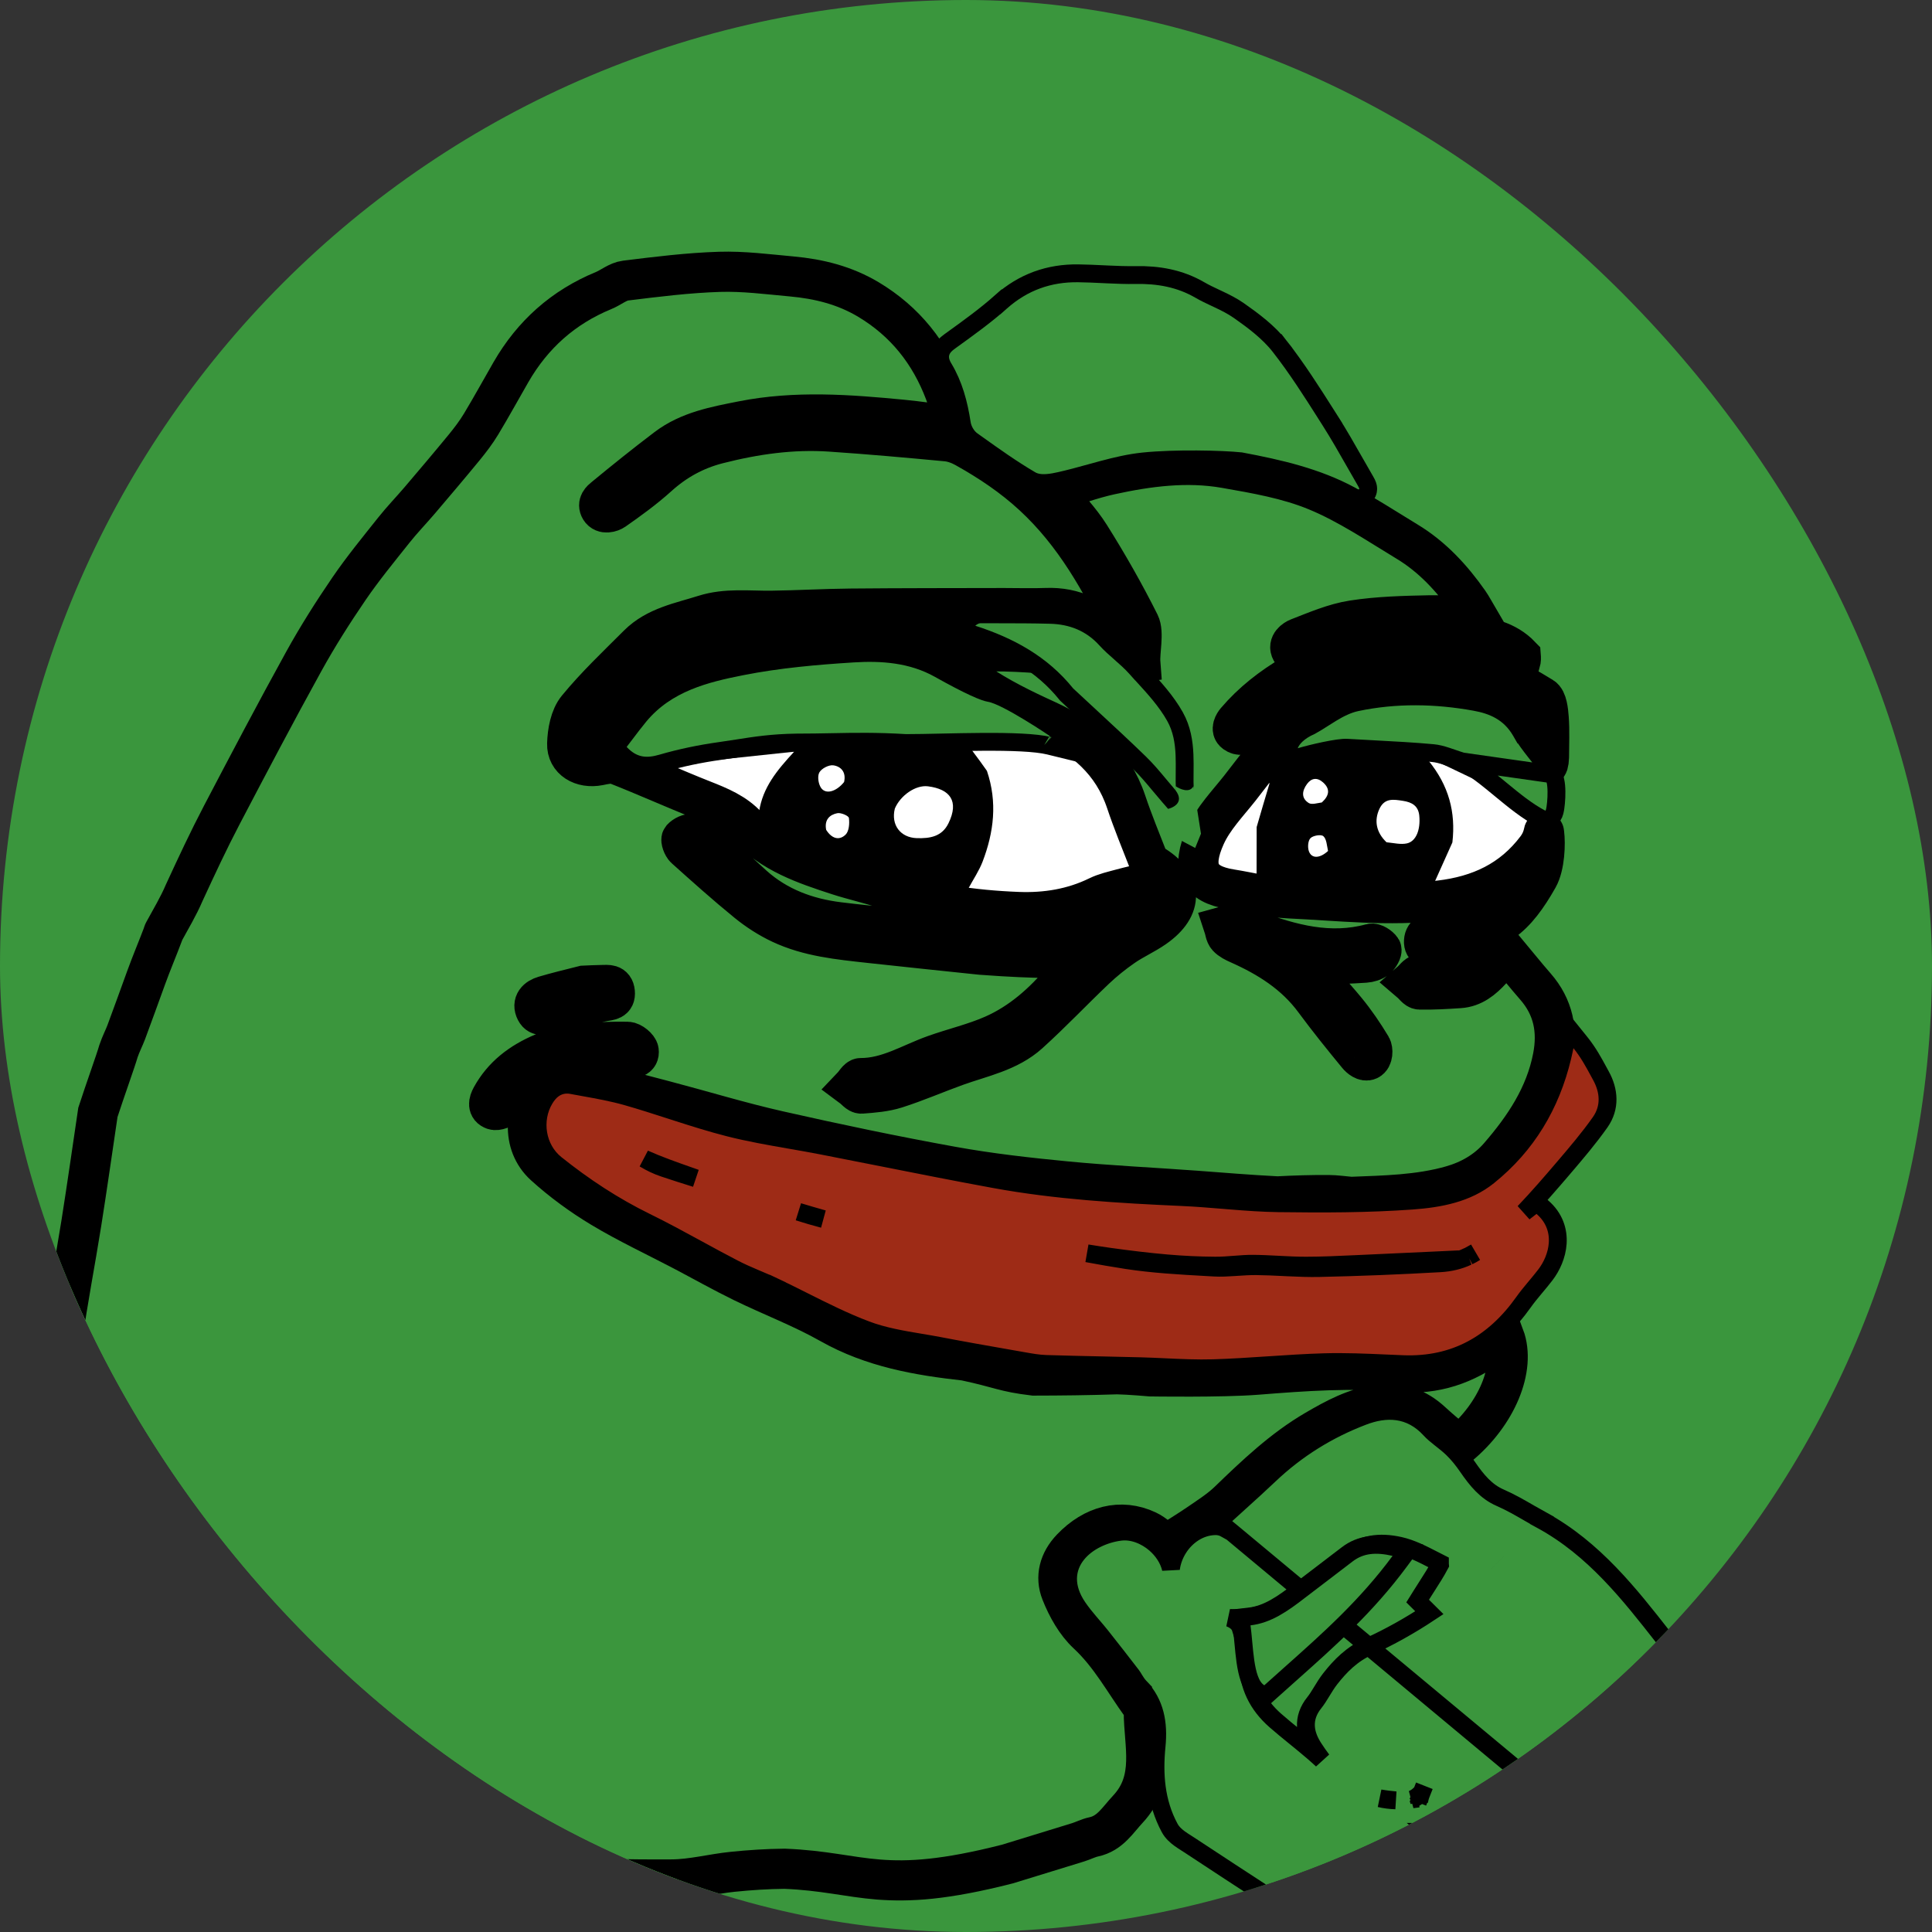 <svg width="200" height="200" viewBox="0 0 200 200" fill="none" xmlns="http://www.w3.org/2000/svg">
<rect x="0" y="0" width="200" height="200" fill="#333333" stroke="none"/>
<g clip-path="url(#clip0_7926_827)">
<rect width="200" height="200" rx="100" fill="#3A963D"/>
<path d="M150.512 78.843L153.976 81.153L150.858 90.507L149.01 92.123L129.148 91.199L128.917 87.158L131.227 80.113L132.15 79.42L136.77 77.804L140.58 77.226L150.512 78.843Z" fill="black"/>
<path d="M82.033 77.111L101.433 77.573L104.551 82.307L103.627 88.774L100.163 92.931L82.957 88.197L77.876 84.27L71.178 81.037L69.33 79.189L82.033 77.111Z" fill="black"/>
<path d="M102.166 79.799C103.27 83.052 102.88 86.159 101.717 89.199C101.354 90.149 100.763 91.012 100.212 92.035C103.024 92.612 105.914 92.881 108.74 92.307C111.509 91.744 114.19 90.749 117.151 89.872C117.1 89.503 117.12 88.899 116.923 88.376C116.104 86.197 115.252 84.029 114.349 81.884C113.597 80.094 112.174 78.852 110.658 77.726C110.413 77.544 110.019 77.501 109.694 77.499C106.722 77.482 103.75 77.489 100.479 77.489C101.21 78.467 101.675 79.09 102.166 79.799Z" fill="white"/>
<path d="M150.35 87.21C149.714 88.647 149.108 89.988 148.533 91.26C152.247 91.27 154.863 90.03 157.452 87.141C158.015 86.513 158.573 85.88 159.144 85.26C159.894 84.447 159.823 83.949 158.745 83.44C156.848 82.545 154.915 81.724 153.007 80.85C151.63 80.218 150.273 79.54 148.897 78.907C148.67 78.802 148.386 78.823 147.884 78.751C149.968 81.31 150.713 84.064 150.35 87.21Z" fill="white"/>
<path d="M72.167 78.881C71.218 79.071 70.369 79.24 69.295 79.454C72.339 81.254 75.992 81.367 78.582 84.021C78.954 81.527 80.42 79.752 82.211 77.815C78.743 78.18 75.504 78.52 72.167 78.881Z" fill="white"/>
<path d="M92.633 83.703C92.21 85.424 93.237 86.705 94.892 86.763C96.285 86.811 97.515 86.599 98.187 85.224C99.316 82.916 98.328 81.689 96.071 81.4C94.782 81.234 93.203 82.351 92.633 83.703Z" fill="white"/>
<path d="M130.089 85.616C130.54 84.042 130.982 82.567 131.424 81.091C131.362 81.04 131.3 80.989 131.238 80.938C129.782 82.781 128.285 84.595 126.897 86.488C126.493 87.039 126.407 87.819 126.161 88.489C125.77 89.551 126.359 89.94 127.262 90.148C128.218 90.368 129.169 90.611 130.08 90.834C130.08 89.132 130.08 87.423 130.089 85.616Z" fill="white"/>
<path d="M143.532 87.191C144.293 87.268 145.002 87.446 145.641 87.308C146.593 87.101 147.064 85.893 146.924 84.438C146.826 83.418 146.155 83.042 145.234 82.903C144.27 82.757 143.343 82.579 142.801 83.727C142.238 84.92 142.444 86.154 143.532 87.191Z" fill="white"/>
<path d="M87.379 80.956C87.617 79.914 87.044 79.337 86.263 79.226C85.803 79.161 85.049 79.553 84.819 79.96C84.599 80.35 84.713 81.143 84.988 81.551C85.469 82.264 86.553 81.977 87.379 80.956Z" fill="white"/>
<path d="M85.524 85.904C86.081 86.792 86.857 87.062 87.535 86.401C87.894 86.052 87.955 85.242 87.879 84.677C87.847 84.447 87.053 84.106 86.678 84.181C85.887 84.337 85.321 84.859 85.524 85.904Z" fill="white"/>
<path d="M136.837 83.069C137.617 82.351 137.728 81.67 136.953 80.986C136.354 80.457 135.764 80.531 135.302 81.159C134.797 81.846 134.665 82.613 135.478 83.127C135.787 83.323 136.336 83.141 136.837 83.069Z" fill="white"/>
<path d="M137.479 88.091C137.351 87.508 137.328 86.854 136.991 86.56C136.758 86.356 135.937 86.491 135.663 86.762C135.402 87.021 135.351 87.708 135.491 88.107C135.768 88.897 136.608 88.889 137.479 88.091Z" fill="white"/>
<mask id="path-14-outside-1_7926_827" maskUnits="userSpaceOnUse" x="1.958" y="25.129" width="162" height="172" fill="black">
<rect fill="white" x="1.958" y="25.129" width="162" height="172"/>
<path d="M16.973 96.437C16.973 96.437 16.883 96.601 16.886 96.681C16.31 98.207 15.661 99.736 15.124 101.222C14.444 103.11 13.755 104.995 13.06 106.877C12.877 107.371 12.498 108.113 12.267 108.806C11.993 109.773 10.881 112.848 10.135 115.147C9.567 118.966 9.028 122.79 8.423 126.603C7.789 130.598 7.01 134.572 6.451 138.577C6.112 140.998 6.088 143.462 5.889 145.904C5.766 147.424 5.596 148.942 5.419 150.457C5.113 153.073 4.469 155.697 4.551 158.299C4.642 161.21 5.202 164.145 5.894 166.988C6.486 169.422 7.386 171.818 8.443 174.095C10.451 178.423 13.646 181.756 17.834 184.043C22.204 186.429 26.66 188.656 31.433 190.151C33.587 190.826 35.732 191.578 37.935 192.043C40.768 192.641 43.647 193.059 46.523 193.419C49.481 193.789 52.454 194.114 55.431 194.248C60.139 194.46 64.855 194.595 69.567 194.561C71.654 194.546 73.731 193.986 75.823 193.771C77.611 193.587 79.412 193.47 81.209 193.452C89.342 193.771 91.329 196.276 104.29 192.964C106.728 192.216 109.168 191.472 111.604 190.716C112.148 190.547 112.666 190.27 113.22 190.153C114.912 189.796 115.693 188.425 116.765 187.278C119.611 184.233 118.412 180.642 118.405 177.201C118.405 176.986 118.312 176.737 118.185 176.56C116.374 174.05 114.914 171.309 112.584 169.143C111.371 168.016 110.468 166.397 109.851 164.832C109.227 163.247 109.637 161.629 110.926 160.282C113.181 157.927 116.026 157.168 118.759 158.447C119.529 158.807 120.156 159.469 120.717 159.893C121.872 159.156 123.04 158.453 124.161 157.682C125.202 156.966 126.288 156.275 127.19 155.403C129.984 152.702 132.811 150.015 136.169 148.055C138.191 146.875 140.297 145.722 142.74 145.412C144.902 145.138 146.656 145.764 148.215 147.209C149.135 148.062 150.116 148.849 151.047 149.646C154.947 146.404 156.941 141.634 155.721 138.352C155.333 138.606 154.962 138.823 154.619 139.077C151.713 141.228 148.564 142.361 144.848 142.017C139.943 141.562 135.026 141.917 130.123 142.308C126.488 142.597 119.098 142.48 119.098 142.48C119.098 142.48 116.91 142.285 115.638 142.262C112.644 142.36 109.826 142.391 107.009 142.395C103.855 142.017 103.602 141.637 99.914 140.849C95.076 140.313 90.326 139.497 85.929 137.009C83.033 135.371 79.885 134.184 76.886 132.721C74.787 131.698 72.751 130.545 70.682 129.459C67.872 127.984 64.984 126.639 62.27 125.007C60.178 123.749 58.169 122.279 56.361 120.64C53.891 118.401 54.302 114.625 56.27 112.421C57.113 111.476 58.342 111.345 59.483 111.607C62.58 112.317 65.654 113.123 68.728 113.93C72.689 114.969 76.611 116.172 80.602 117.075C86.549 118.421 92.522 119.672 98.52 120.759C102.437 121.469 106.41 121.917 110.375 122.299C114.805 122.725 119.256 122.934 123.696 123.257C126.49 123.461 129.28 123.702 132.242 123.851C134.115 123.752 135.819 123.704 137.522 123.713C138.3 123.718 139.078 123.835 139.855 123.901C143.342 123.761 146.84 123.712 150.233 122.751C152.165 122.204 153.893 121.209 155.188 119.714C157.791 116.709 159.983 113.445 160.757 109.421C161.282 106.692 160.807 104.253 158.946 102.124C157.943 100.976 156.992 99.784 155.937 98.516C155.35 99.231 154.9 99.833 154.395 100.384C153.499 101.363 152.492 102.198 151.09 102.289C149.711 102.378 148.328 102.464 146.95 102.434C146.632 102.427 146.324 101.943 146.012 101.678C146.346 101.39 146.653 100.901 147.021 100.849C148.194 100.686 149.391 100.707 150.576 100.614C152.044 100.499 152.974 99.606 153.785 98.276C151.983 98.276 150.311 98.273 148.639 98.277C148.017 98.278 147.371 98.17 147.416 97.415C147.461 96.648 148.126 96.495 148.796 96.534C149.179 96.556 149.56 96.614 149.942 96.654C154.68 97.153 156.979 94.823 159.214 90.87C159.92 89.622 159.981 87.309 159.85 86.288C159.775 85.711 159.932 86.672 159.062 87.826C156.546 91.165 153.161 92.735 149.041 93.223C143.802 93.844 138.61 93.235 133.405 92.995C131.397 92.902 129.409 92.375 127.411 92.057C124.062 91.523 123.309 89.81 124.778 86.539C125.59 84.732 127.067 83.209 128.324 81.621C129.632 79.97 130.857 78.184 132.443 76.839C134.506 75.09 136.814 73.586 139.168 72.244C140.165 71.675 141.544 71.745 142.758 71.597C146.567 71.134 150.337 71.389 154.078 72.242C156.336 72.757 157.422 74.539 158.59 76.255C159.094 76.997 160.238 80.975 160.349 78.388C160.349 77.034 160.421 75.673 160.32 74.326C160.264 73.57 160.152 72.457 159.666 72.161C158.152 71.238 156.504 70.212 154.806 69.981C151.085 69.475 147.305 69.32 143.544 69.229C138.001 69.094 133.398 71.28 129.655 75.332C129.499 75.502 129.36 75.782 129.178 75.815C128.684 76.051 128.331 76.204 127.849 75.86C127.367 75.517 127.75 74.901 127.966 74.647C129.621 72.701 131.607 71.159 133.813 69.852C137.605 67.606 141.757 67.358 145.971 67.546C149.226 67.691 152.473 68.031 155.72 68.317C156.247 68.363 156.76 68.575 157.376 68.6C157.458 68.296 157.444 68.101 157.429 67.907C155.924 66.335 153.955 65.942 151.911 65.72C147.526 65.245 143.157 65.365 138.833 66.215C137.579 66.461 136.412 67.125 135.173 67.487C134.722 67.619 133.917 67.818 133.675 67.385C133.287 66.689 134.038 66.193 134.397 66.054C136.243 65.34 138.109 64.526 140.043 64.225C142.687 63.814 145.396 63.753 148.08 63.697C149.634 63.665 151.194 63.94 153.095 64.106C152.66 63.365 152.385 62.814 152.035 62.316C150.297 59.844 148.263 57.641 145.667 56.072C142.59 54.212 139.566 52.162 136.268 50.801C133.3 49.577 130.023 49.009 126.83 48.452C122.85 47.757 118.86 48.278 114.945 49.134C112.979 49.564 111.076 50.278 109.152 50.862C110.371 52.361 111.784 53.79 112.828 55.452C114.678 58.396 116.406 61.429 117.961 64.537C118.439 65.492 117.957 67.467 118.046 68.619C117.013 68.796 109.15 67.418 102.787 67.418C97.06 65.535 97.28 65.275 94.385 65.096C91.095 64.969 88.83 64.924 84.457 65.074C82.23 64.997 80.003 64.931 77.776 64.839C74.501 64.704 71.513 65.786 68.573 67.029C68.027 67.26 67.547 67.71 67.118 68.141C65.167 70.102 63.222 72.07 61.333 74.09C60.939 74.512 60.65 75.145 60.57 75.717C60.489 76.295 60.729 76.918 60.828 77.522C61.54 77.313 62.363 77.261 62.932 76.853C63.526 76.428 63.9 75.678 64.325 75.04C66.24 72.162 68.957 70.453 72.198 69.387C77.734 67.567 83.453 67.078 89.215 66.879C93.639 66.727 97.52 68.21 101.163 70.694C103.394 72.215 105.863 73.429 108.33 74.552C112.21 76.317 115.186 78.841 116.581 83.007C117.26 85.035 118.079 87.016 118.855 89.01C118.926 89.195 119.111 89.37 119.288 89.474C122.448 91.339 122.561 93.905 119.522 96.022C118.49 96.741 117.315 97.254 116.281 97.972C115.254 98.684 114.267 99.476 113.361 100.336C111.055 102.525 108.868 104.842 106.511 106.972C104.403 108.876 101.604 109.407 99.014 110.337C96.924 111.088 94.882 111.983 92.769 112.657C91.622 113.023 90.375 113.119 89.164 113.208C88.854 113.23 88.508 112.763 88.179 112.52C88.486 112.201 88.795 111.604 89.101 111.605C91.909 111.612 94.219 110.114 96.726 109.218C98.745 108.497 100.861 108.011 102.814 107.15C105.688 105.882 108.01 103.82 110.026 101.415C110.604 100.725 111.25 100.092 111.967 99.323C108.97 99.046 108.156 99.323 101.548 98.833C97.695 98.427 93.84 98.035 89.989 97.61C86.865 97.265 83.713 96.964 80.827 95.605C79.591 95.023 78.406 94.259 77.346 93.396C75.147 91.607 73.036 89.71 70.925 87.818C70.677 87.596 70.448 86.941 70.569 86.806C70.821 86.523 71.361 86.256 71.693 86.34C72.224 86.475 72.74 86.835 73.158 87.213C74.782 88.682 76.339 90.225 77.97 91.685C80.487 93.938 83.545 95.065 86.825 95.466C91.053 95.985 95.305 96.33 99.553 96.676C102.415 96.909 105.288 97.018 108.156 97.179C109.643 97.262 111.177 97.606 112.608 97.359C115.217 96.908 117.52 95.617 119.459 93.79C120.383 92.921 120.073 91.99 118.978 91.319C117.852 91.59 116.946 91.784 116.054 92.029C115.247 92.251 114.408 92.433 113.664 92.797C111.043 94.079 108.251 94.52 105.393 94.409C100.705 94.227 96.087 93.569 91.623 92.016C90.032 91.462 88.371 91.114 86.768 90.593C83.335 89.476 79.908 88.324 77.365 85.548C76.1 84.166 74.447 83.496 72.752 82.827C69.763 81.647 66.832 80.318 63.841 79.143C63.318 78.938 62.606 79.115 62.004 79.234C60.249 79.579 58.663 78.661 58.714 76.99C58.752 75.745 59.022 74.243 59.77 73.333C61.69 70.995 63.908 68.899 66.053 66.753C67.934 64.873 70.491 64.433 72.896 63.67C75.192 62.941 77.536 63.255 79.87 63.226C82.596 63.191 85.32 63.029 88.046 63.004C93.345 62.955 98.644 62.962 103.943 62.949C105.393 62.946 106.844 62.999 108.29 62.942C111.198 62.828 113.506 64.009 115.4 66.122C115.73 66.49 116.26 66.823 116.545 67.233C116.722 67.137 116.614 67.152 116.791 67.056C116.706 66.506 116.748 65.895 116.516 65.416C114.024 60.25 111.268 55.283 106.965 51.308C104.82 49.326 102.452 47.746 99.937 46.34C99.347 46.01 98.656 45.747 97.99 45.684C93.979 45.306 89.964 44.947 85.945 44.676C82.006 44.41 78.141 44.962 74.323 45.937C71.961 46.541 69.93 47.658 68.115 49.297C66.697 50.577 65.138 51.709 63.57 52.804C63.267 53.016 62.491 53.266 62.147 52.702C61.803 52.137 62.267 51.754 62.535 51.533C64.663 49.778 66.815 48.05 69.013 46.384C71.323 44.634 74.113 44.136 76.862 43.59C82.361 42.498 87.881 42.92 93.396 43.449C95.063 43.608 96.721 43.863 98.731 44.119C98.388 42.783 98.209 41.661 97.814 40.62C96.268 36.539 93.71 33.293 89.915 31.016C87.438 29.53 84.756 28.871 81.944 28.616C79.459 28.391 76.959 28.062 74.477 28.14C71.228 28.243 67.984 28.647 64.753 29.047C63.964 29.144 63.249 29.764 62.474 30.083C58.311 31.798 55.138 34.63 52.896 38.52C51.862 40.314 50.868 42.132 49.799 43.904C49.288 44.751 48.682 45.549 48.053 46.316C46.547 48.152 45.011 49.963 43.472 51.771C42.584 52.815 41.625 53.801 40.774 54.873C39.185 56.873 37.558 58.852 36.119 60.958C34.455 63.395 32.866 65.899 31.441 68.482C28.537 73.744 25.738 79.065 22.949 84.39C21.589 86.987 20.349 89.647 19.058 92.445C18.492 93.782 17.676 95.144 16.973 96.437ZM136.417 99.862C136 99.822 135.582 99.782 134.999 99.726C136.541 101.45 137.996 102.977 139.333 104.602C140.301 105.779 141.167 107.053 141.952 108.359C142.129 108.654 142.142 109.508 141.675 109.729C141.27 109.921 140.781 109.509 140.547 109.224C139.018 107.364 137.503 105.489 136.073 103.552C134.042 100.801 131.285 99.073 128.232 97.714C127.817 97.529 127.371 97.316 127.074 96.992C126.839 96.735 126.811 96.288 126.691 95.926C127.128 95.807 127.59 95.536 127.994 95.605C128.581 95.706 129.117 96.076 129.69 96.29C133.656 97.767 137.661 98.856 141.943 97.694C142.239 97.614 142.793 97.969 142.996 98.276C143.1 98.433 142.772 99.025 142.499 99.246C142.194 99.491 141.735 99.626 141.332 99.653C139.765 99.761 138.193 99.808 136.417 99.862ZM56.245 108.995C59.075 108.022 62.012 107.794 64.969 107.848C65.377 107.855 66.067 108.414 66.116 108.785C66.214 109.522 65.531 109.558 64.906 109.596C63.116 109.703 61.33 109.871 59.544 110.037C56.41 110.328 53.942 111.696 52.287 114.455C52.112 114.746 51.428 114.995 51.112 114.885C50.467 114.66 50.571 114.1 50.874 113.551C52.056 111.406 53.864 110.002 56.245 108.995ZM60.4 102.041C61.05 102.015 61.701 101.974 62.351 101.969C62.913 101.965 63.563 101.845 63.645 102.705C63.727 103.566 63.097 103.536 62.525 103.649C60.703 104.007 58.878 104.36 57.075 104.799C56.473 104.946 55.834 105.362 55.465 104.642C55.056 103.843 55.593 103.326 56.34 103.106C57.615 102.731 58.907 102.415 60.4 102.041Z"/>
</mask>
<path d="M16.973 96.437C16.973 96.437 16.883 96.601 16.886 96.681C16.31 98.207 15.661 99.736 15.124 101.222C14.444 103.11 13.755 104.995 13.06 106.877C12.877 107.371 12.498 108.113 12.267 108.806C11.993 109.773 10.881 112.848 10.135 115.147C9.567 118.966 9.028 122.79 8.423 126.603C7.789 130.598 7.01 134.572 6.451 138.577C6.112 140.998 6.088 143.462 5.889 145.904C5.766 147.424 5.596 148.942 5.419 150.457C5.113 153.073 4.469 155.697 4.551 158.299C4.642 161.21 5.202 164.145 5.894 166.988C6.486 169.422 7.386 171.818 8.443 174.095C10.451 178.423 13.646 181.756 17.834 184.043C22.204 186.429 26.66 188.656 31.433 190.151C33.587 190.826 35.732 191.578 37.935 192.043C40.768 192.641 43.647 193.059 46.523 193.419C49.481 193.789 52.454 194.114 55.431 194.248C60.139 194.46 64.855 194.595 69.567 194.561C71.654 194.546 73.731 193.986 75.823 193.771C77.611 193.587 79.412 193.47 81.209 193.452C89.342 193.771 91.329 196.276 104.29 192.964C106.728 192.216 109.168 191.472 111.604 190.716C112.148 190.547 112.666 190.27 113.22 190.153C114.912 189.796 115.693 188.425 116.765 187.278C119.611 184.233 118.412 180.642 118.405 177.201C118.405 176.986 118.312 176.737 118.185 176.56C116.374 174.05 114.914 171.309 112.584 169.143C111.371 168.016 110.468 166.397 109.851 164.832C109.227 163.247 109.637 161.629 110.926 160.282C113.181 157.927 116.026 157.168 118.759 158.447C119.529 158.807 120.156 159.469 120.717 159.893C121.872 159.156 123.04 158.453 124.161 157.682C125.202 156.966 126.288 156.275 127.19 155.403C129.984 152.702 132.811 150.015 136.169 148.055C138.191 146.875 140.297 145.722 142.74 145.412C144.902 145.138 146.656 145.764 148.215 147.209C149.135 148.062 150.116 148.849 151.047 149.646C154.947 146.404 156.941 141.634 155.721 138.352C155.333 138.606 154.962 138.823 154.619 139.077C151.713 141.228 148.564 142.361 144.848 142.017C139.943 141.562 135.026 141.917 130.123 142.308C126.488 142.597 119.098 142.48 119.098 142.48C119.098 142.48 116.91 142.285 115.638 142.262C112.644 142.36 109.826 142.391 107.009 142.395C103.855 142.017 103.602 141.637 99.914 140.849C95.076 140.313 90.326 139.497 85.929 137.009C83.033 135.371 79.885 134.184 76.886 132.721C74.787 131.698 72.751 130.545 70.682 129.459C67.872 127.984 64.984 126.639 62.27 125.007C60.178 123.749 58.169 122.279 56.361 120.64C53.891 118.401 54.302 114.625 56.27 112.421C57.113 111.476 58.342 111.345 59.483 111.607C62.58 112.317 65.654 113.123 68.728 113.93C72.689 114.969 76.611 116.172 80.602 117.075C86.549 118.421 92.522 119.672 98.52 120.759C102.437 121.469 106.41 121.917 110.375 122.299C114.805 122.725 119.256 122.934 123.696 123.257C126.49 123.461 129.28 123.702 132.242 123.851C134.115 123.752 135.819 123.704 137.522 123.713C138.3 123.718 139.078 123.835 139.855 123.901C143.342 123.761 146.84 123.712 150.233 122.751C152.165 122.204 153.893 121.209 155.188 119.714C157.791 116.709 159.983 113.445 160.757 109.421C161.282 106.692 160.807 104.253 158.946 102.124C157.943 100.976 156.992 99.784 155.937 98.516C155.35 99.231 154.9 99.833 154.395 100.384C153.499 101.363 152.492 102.198 151.09 102.289C149.711 102.378 148.328 102.464 146.95 102.434C146.632 102.427 146.324 101.943 146.012 101.678C146.346 101.39 146.653 100.901 147.021 100.849C148.194 100.686 149.391 100.707 150.576 100.614C152.044 100.499 152.974 99.606 153.785 98.276C151.983 98.276 150.311 98.273 148.639 98.277C148.017 98.278 147.371 98.17 147.416 97.415C147.461 96.648 148.126 96.495 148.796 96.534C149.179 96.556 149.56 96.614 149.942 96.654C154.68 97.153 156.979 94.823 159.214 90.87C159.92 89.622 159.981 87.309 159.85 86.288C159.775 85.711 159.932 86.672 159.062 87.826C156.546 91.165 153.161 92.735 149.041 93.223C143.802 93.844 138.61 93.235 133.405 92.995C131.397 92.902 129.409 92.375 127.411 92.057C124.062 91.523 123.309 89.81 124.778 86.539C125.59 84.732 127.067 83.209 128.324 81.621C129.632 79.97 130.857 78.184 132.443 76.839C134.506 75.09 136.814 73.586 139.168 72.244C140.165 71.675 141.544 71.745 142.758 71.597C146.567 71.134 150.337 71.389 154.078 72.242C156.336 72.757 157.422 74.539 158.59 76.255C159.094 76.997 160.238 80.975 160.349 78.388C160.349 77.034 160.421 75.673 160.32 74.326C160.264 73.57 160.152 72.457 159.666 72.161C158.152 71.238 156.504 70.212 154.806 69.981C151.085 69.475 147.305 69.32 143.544 69.229C138.001 69.094 133.398 71.28 129.655 75.332C129.499 75.502 129.36 75.782 129.178 75.815C128.684 76.051 128.331 76.204 127.849 75.86C127.367 75.517 127.75 74.901 127.966 74.647C129.621 72.701 131.607 71.159 133.813 69.852C137.605 67.606 141.757 67.358 145.971 67.546C149.226 67.691 152.473 68.031 155.72 68.317C156.247 68.363 156.76 68.575 157.376 68.6C157.458 68.296 157.444 68.101 157.429 67.907C155.924 66.335 153.955 65.942 151.911 65.72C147.526 65.245 143.157 65.365 138.833 66.215C137.579 66.461 136.412 67.125 135.173 67.487C134.722 67.619 133.917 67.818 133.675 67.385C133.287 66.689 134.038 66.193 134.397 66.054C136.243 65.34 138.109 64.526 140.043 64.225C142.687 63.814 145.396 63.753 148.08 63.697C149.634 63.665 151.194 63.94 153.095 64.106C152.66 63.365 152.385 62.814 152.035 62.316C150.297 59.844 148.263 57.641 145.667 56.072C142.59 54.212 139.566 52.162 136.268 50.801C133.3 49.577 130.023 49.009 126.83 48.452C122.85 47.757 118.86 48.278 114.945 49.134C112.979 49.564 111.076 50.278 109.152 50.862C110.371 52.361 111.784 53.79 112.828 55.452C114.678 58.396 116.406 61.429 117.961 64.537C118.439 65.492 117.957 67.467 118.046 68.619C117.013 68.796 109.15 67.418 102.787 67.418C97.06 65.535 97.28 65.275 94.385 65.096C91.095 64.969 88.83 64.924 84.457 65.074C82.23 64.997 80.003 64.931 77.776 64.839C74.501 64.704 71.513 65.786 68.573 67.029C68.027 67.26 67.547 67.71 67.118 68.141C65.167 70.102 63.222 72.07 61.333 74.09C60.939 74.512 60.65 75.145 60.57 75.717C60.489 76.295 60.729 76.918 60.828 77.522C61.54 77.313 62.363 77.261 62.932 76.853C63.526 76.428 63.9 75.678 64.325 75.04C66.24 72.162 68.957 70.453 72.198 69.387C77.734 67.567 83.453 67.078 89.215 66.879C93.639 66.727 97.52 68.21 101.163 70.694C103.394 72.215 105.863 73.429 108.33 74.552C112.21 76.317 115.186 78.841 116.581 83.007C117.26 85.035 118.079 87.016 118.855 89.01C118.926 89.195 119.111 89.37 119.288 89.474C122.448 91.339 122.561 93.905 119.522 96.022C118.49 96.741 117.315 97.254 116.281 97.972C115.254 98.684 114.267 99.476 113.361 100.336C111.055 102.525 108.868 104.842 106.511 106.972C104.403 108.876 101.604 109.407 99.014 110.337C96.924 111.088 94.882 111.983 92.769 112.657C91.622 113.023 90.375 113.119 89.164 113.208C88.854 113.23 88.508 112.763 88.179 112.52C88.486 112.201 88.795 111.604 89.101 111.605C91.909 111.612 94.219 110.114 96.726 109.218C98.745 108.497 100.861 108.011 102.814 107.15C105.688 105.882 108.01 103.82 110.026 101.415C110.604 100.725 111.25 100.092 111.967 99.323C108.97 99.046 108.156 99.323 101.548 98.833C97.695 98.427 93.84 98.035 89.989 97.61C86.865 97.265 83.713 96.964 80.827 95.605C79.591 95.023 78.406 94.259 77.346 93.396C75.147 91.607 73.036 89.71 70.925 87.818C70.677 87.596 70.448 86.941 70.569 86.806C70.821 86.523 71.361 86.256 71.693 86.34C72.224 86.475 72.74 86.835 73.158 87.213C74.782 88.682 76.339 90.225 77.97 91.685C80.487 93.938 83.545 95.065 86.825 95.466C91.053 95.985 95.305 96.33 99.553 96.676C102.415 96.909 105.288 97.018 108.156 97.179C109.643 97.262 111.177 97.606 112.608 97.359C115.217 96.908 117.52 95.617 119.459 93.79C120.383 92.921 120.073 91.99 118.978 91.319C117.852 91.59 116.946 91.784 116.054 92.029C115.247 92.251 114.408 92.433 113.664 92.797C111.043 94.079 108.251 94.52 105.393 94.409C100.705 94.227 96.087 93.569 91.623 92.016C90.032 91.462 88.371 91.114 86.768 90.593C83.335 89.476 79.908 88.324 77.365 85.548C76.1 84.166 74.447 83.496 72.752 82.827C69.763 81.647 66.832 80.318 63.841 79.143C63.318 78.938 62.606 79.115 62.004 79.234C60.249 79.579 58.663 78.661 58.714 76.99C58.752 75.745 59.022 74.243 59.77 73.333C61.69 70.995 63.908 68.899 66.053 66.753C67.934 64.873 70.491 64.433 72.896 63.67C75.192 62.941 77.536 63.255 79.87 63.226C82.596 63.191 85.32 63.029 88.046 63.004C93.345 62.955 98.644 62.962 103.943 62.949C105.393 62.946 106.844 62.999 108.29 62.942C111.198 62.828 113.506 64.009 115.4 66.122C115.73 66.49 116.26 66.823 116.545 67.233C116.722 67.137 116.614 67.152 116.791 67.056C116.706 66.506 116.748 65.895 116.516 65.416C114.024 60.25 111.268 55.283 106.965 51.308C104.82 49.326 102.452 47.746 99.937 46.34C99.347 46.01 98.656 45.747 97.99 45.684C93.979 45.306 89.964 44.947 85.945 44.676C82.006 44.41 78.141 44.962 74.323 45.937C71.961 46.541 69.93 47.658 68.115 49.297C66.697 50.577 65.138 51.709 63.57 52.804C63.267 53.016 62.491 53.266 62.147 52.702C61.803 52.137 62.267 51.754 62.535 51.533C64.663 49.778 66.815 48.05 69.013 46.384C71.323 44.634 74.113 44.136 76.862 43.59C82.361 42.498 87.881 42.92 93.396 43.449C95.063 43.608 96.721 43.863 98.731 44.119C98.388 42.783 98.209 41.661 97.814 40.62C96.268 36.539 93.71 33.293 89.915 31.016C87.438 29.53 84.756 28.871 81.944 28.616C79.459 28.391 76.959 28.062 74.477 28.14C71.228 28.243 67.984 28.647 64.753 29.047C63.964 29.144 63.249 29.764 62.474 30.083C58.311 31.798 55.138 34.63 52.896 38.52C51.862 40.314 50.868 42.132 49.799 43.904C49.288 44.751 48.682 45.549 48.053 46.316C46.547 48.152 45.011 49.963 43.472 51.771C42.584 52.815 41.625 53.801 40.774 54.873C39.185 56.873 37.558 58.852 36.119 60.958C34.455 63.395 32.866 65.899 31.441 68.482C28.537 73.744 25.738 79.065 22.949 84.39C21.589 86.987 20.349 89.647 19.058 92.445C18.492 93.782 17.676 95.144 16.973 96.437ZM136.417 99.862C136 99.822 135.582 99.782 134.999 99.726C136.541 101.45 137.996 102.977 139.333 104.602C140.301 105.779 141.167 107.053 141.952 108.359C142.129 108.654 142.142 109.508 141.675 109.729C141.27 109.921 140.781 109.509 140.547 109.224C139.018 107.364 137.503 105.489 136.073 103.552C134.042 100.801 131.285 99.073 128.232 97.714C127.817 97.529 127.371 97.316 127.074 96.992C126.839 96.735 126.811 96.288 126.691 95.926C127.128 95.807 127.59 95.536 127.994 95.605C128.581 95.706 129.117 96.076 129.69 96.29C133.656 97.767 137.661 98.856 141.943 97.694C142.239 97.614 142.793 97.969 142.996 98.276C143.1 98.433 142.772 99.025 142.499 99.246C142.194 99.491 141.735 99.626 141.332 99.653C139.765 99.761 138.193 99.808 136.417 99.862ZM56.245 108.995C59.075 108.022 62.012 107.794 64.969 107.848C65.377 107.855 66.067 108.414 66.116 108.785C66.214 109.522 65.531 109.558 64.906 109.596C63.116 109.703 61.33 109.871 59.544 110.037C56.41 110.328 53.942 111.696 52.287 114.455C52.112 114.746 51.428 114.995 51.112 114.885C50.467 114.66 50.571 114.1 50.874 113.551C52.056 111.406 53.864 110.002 56.245 108.995ZM60.4 102.041C61.05 102.015 61.701 101.974 62.351 101.969C62.913 101.965 63.563 101.845 63.645 102.705C63.727 103.566 63.097 103.536 62.525 103.649C60.703 104.007 58.878 104.36 57.075 104.799C56.473 104.946 55.834 105.362 55.465 104.642C55.056 103.843 55.593 103.326 56.34 103.106C57.615 102.731 58.907 102.415 60.4 102.041Z" fill="#3B963D"/>
<path d="M16.973 96.437C16.973 96.437 16.883 96.601 16.886 96.681C16.31 98.207 15.661 99.736 15.124 101.222C14.444 103.11 13.755 104.995 13.06 106.877C12.877 107.371 12.498 108.113 12.267 108.806C11.993 109.773 10.881 112.848 10.135 115.147C9.567 118.966 9.028 122.79 8.423 126.603C7.789 130.598 7.01 134.572 6.451 138.577C6.112 140.998 6.088 143.462 5.889 145.904C5.766 147.424 5.596 148.942 5.419 150.457C5.113 153.073 4.469 155.697 4.551 158.299C4.642 161.21 5.202 164.145 5.894 166.988C6.486 169.422 7.386 171.818 8.443 174.095C10.451 178.423 13.646 181.756 17.834 184.043C22.204 186.429 26.66 188.656 31.433 190.151C33.587 190.826 35.732 191.578 37.935 192.043C40.768 192.641 43.647 193.059 46.523 193.419C49.481 193.789 52.454 194.114 55.431 194.248C60.139 194.46 64.855 194.595 69.567 194.561C71.654 194.546 73.731 193.986 75.823 193.771C77.611 193.587 79.412 193.47 81.209 193.452C89.342 193.771 91.329 196.276 104.29 192.964C106.728 192.216 109.168 191.472 111.604 190.716C112.148 190.547 112.666 190.27 113.22 190.153C114.912 189.796 115.693 188.425 116.765 187.278C119.611 184.233 118.412 180.642 118.405 177.201C118.405 176.986 118.312 176.737 118.185 176.56C116.374 174.05 114.914 171.309 112.584 169.143C111.371 168.016 110.468 166.397 109.851 164.832C109.227 163.247 109.637 161.629 110.926 160.282C113.181 157.927 116.026 157.168 118.759 158.447C119.529 158.807 120.156 159.469 120.717 159.893C121.872 159.156 123.04 158.453 124.161 157.682C125.202 156.966 126.288 156.275 127.19 155.403C129.984 152.702 132.811 150.015 136.169 148.055C138.191 146.875 140.297 145.722 142.74 145.412C144.902 145.138 146.656 145.764 148.215 147.209C149.135 148.062 150.116 148.849 151.047 149.646C154.947 146.404 156.941 141.634 155.721 138.352C155.333 138.606 154.962 138.823 154.619 139.077C151.713 141.228 148.564 142.361 144.848 142.017C139.943 141.562 135.026 141.917 130.123 142.308C126.488 142.597 119.098 142.48 119.098 142.48C119.098 142.48 116.91 142.285 115.638 142.262C112.644 142.36 109.826 142.391 107.009 142.395C103.855 142.017 103.602 141.637 99.914 140.849C95.076 140.313 90.326 139.497 85.929 137.009C83.033 135.371 79.885 134.184 76.886 132.721C74.787 131.698 72.751 130.545 70.682 129.459C67.872 127.984 64.984 126.639 62.27 125.007C60.178 123.749 58.169 122.279 56.361 120.64C53.891 118.401 54.302 114.625 56.27 112.421C57.113 111.476 58.342 111.345 59.483 111.607C62.58 112.317 65.654 113.123 68.728 113.93C72.689 114.969 76.611 116.172 80.602 117.075C86.549 118.421 92.522 119.672 98.52 120.759C102.437 121.469 106.41 121.917 110.375 122.299C114.805 122.725 119.256 122.934 123.696 123.257C126.49 123.461 129.28 123.702 132.242 123.851C134.115 123.752 135.819 123.704 137.522 123.713C138.3 123.718 139.078 123.835 139.855 123.901C143.342 123.761 146.84 123.712 150.233 122.751C152.165 122.204 153.893 121.209 155.188 119.714C157.791 116.709 159.983 113.445 160.757 109.421C161.282 106.692 160.807 104.253 158.946 102.124C157.943 100.976 156.992 99.784 155.937 98.516C155.35 99.231 154.9 99.833 154.395 100.384C153.499 101.363 152.492 102.198 151.09 102.289C149.711 102.378 148.328 102.464 146.95 102.434C146.632 102.427 146.324 101.943 146.012 101.678C146.346 101.39 146.653 100.901 147.021 100.849C148.194 100.686 149.391 100.707 150.576 100.614C152.044 100.499 152.974 99.606 153.785 98.276C151.983 98.276 150.311 98.273 148.639 98.277C148.017 98.278 147.371 98.17 147.416 97.415C147.461 96.648 148.126 96.495 148.796 96.534C149.179 96.556 149.56 96.614 149.942 96.654C154.68 97.153 156.979 94.823 159.214 90.87C159.92 89.622 159.981 87.309 159.85 86.288C159.775 85.711 159.932 86.672 159.062 87.826C156.546 91.165 153.161 92.735 149.041 93.223C143.802 93.844 138.61 93.235 133.405 92.995C131.397 92.902 129.409 92.375 127.411 92.057C124.062 91.523 123.309 89.81 124.778 86.539C125.59 84.732 127.067 83.209 128.324 81.621C129.632 79.97 130.857 78.184 132.443 76.839C134.506 75.09 136.814 73.586 139.168 72.244C140.165 71.675 141.544 71.745 142.758 71.597C146.567 71.134 150.337 71.389 154.078 72.242C156.336 72.757 157.422 74.539 158.59 76.255C159.094 76.997 160.238 80.975 160.349 78.388C160.349 77.034 160.421 75.673 160.32 74.326C160.264 73.57 160.152 72.457 159.666 72.161C158.152 71.238 156.504 70.212 154.806 69.981C151.085 69.475 147.305 69.32 143.544 69.229C138.001 69.094 133.398 71.28 129.655 75.332C129.499 75.502 129.36 75.782 129.178 75.815C128.684 76.051 128.331 76.204 127.849 75.86C127.367 75.517 127.75 74.901 127.966 74.647C129.621 72.701 131.607 71.159 133.813 69.852C137.605 67.606 141.757 67.358 145.971 67.546C149.226 67.691 152.473 68.031 155.72 68.317C156.247 68.363 156.76 68.575 157.376 68.6C157.458 68.296 157.444 68.101 157.429 67.907C155.924 66.335 153.955 65.942 151.911 65.72C147.526 65.245 143.157 65.365 138.833 66.215C137.579 66.461 136.412 67.125 135.173 67.487C134.722 67.619 133.917 67.818 133.675 67.385C133.287 66.689 134.038 66.193 134.397 66.054C136.243 65.34 138.109 64.526 140.043 64.225C142.687 63.814 145.396 63.753 148.08 63.697C149.634 63.665 151.194 63.94 153.095 64.106C152.66 63.365 152.385 62.814 152.035 62.316C150.297 59.844 148.263 57.641 145.667 56.072C142.59 54.212 139.566 52.162 136.268 50.801C133.3 49.577 130.023 49.009 126.83 48.452C122.85 47.757 118.86 48.278 114.945 49.134C112.979 49.564 111.076 50.278 109.152 50.862C110.371 52.361 111.784 53.79 112.828 55.452C114.678 58.396 116.406 61.429 117.961 64.537C118.439 65.492 117.957 67.467 118.046 68.619C117.013 68.796 109.15 67.418 102.787 67.418C97.06 65.535 97.28 65.275 94.385 65.096C91.095 64.969 88.83 64.924 84.457 65.074C82.23 64.997 80.003 64.931 77.776 64.839C74.501 64.704 71.513 65.786 68.573 67.029C68.027 67.26 67.547 67.71 67.118 68.141C65.167 70.102 63.222 72.07 61.333 74.09C60.939 74.512 60.65 75.145 60.57 75.717C60.489 76.295 60.729 76.918 60.828 77.522C61.54 77.313 62.363 77.261 62.932 76.853C63.526 76.428 63.9 75.678 64.325 75.04C66.24 72.162 68.957 70.453 72.198 69.387C77.734 67.567 83.453 67.078 89.215 66.879C93.639 66.727 97.52 68.21 101.163 70.694C103.394 72.215 105.863 73.429 108.33 74.552C112.21 76.317 115.186 78.841 116.581 83.007C117.26 85.035 118.079 87.016 118.855 89.01C118.926 89.195 119.111 89.37 119.288 89.474C122.448 91.339 122.561 93.905 119.522 96.022C118.49 96.741 117.315 97.254 116.281 97.972C115.254 98.684 114.267 99.476 113.361 100.336C111.055 102.525 108.868 104.842 106.511 106.972C104.403 108.876 101.604 109.407 99.014 110.337C96.924 111.088 94.882 111.983 92.769 112.657C91.622 113.023 90.375 113.119 89.164 113.208C88.854 113.23 88.508 112.763 88.179 112.52C88.486 112.201 88.795 111.604 89.101 111.605C91.909 111.612 94.219 110.114 96.726 109.218C98.745 108.497 100.861 108.011 102.814 107.15C105.688 105.882 108.01 103.82 110.026 101.415C110.604 100.725 111.25 100.092 111.967 99.323C108.97 99.046 108.156 99.323 101.548 98.833C97.695 98.427 93.84 98.035 89.989 97.61C86.865 97.265 83.713 96.964 80.827 95.605C79.591 95.023 78.406 94.259 77.346 93.396C75.147 91.607 73.036 89.71 70.925 87.818C70.677 87.596 70.448 86.941 70.569 86.806C70.821 86.523 71.361 86.256 71.693 86.34C72.224 86.475 72.74 86.835 73.158 87.213C74.782 88.682 76.339 90.225 77.97 91.685C80.487 93.938 83.545 95.065 86.825 95.466C91.053 95.985 95.305 96.33 99.553 96.676C102.415 96.909 105.288 97.018 108.156 97.179C109.643 97.262 111.177 97.606 112.608 97.359C115.217 96.908 117.52 95.617 119.459 93.79C120.383 92.921 120.073 91.99 118.978 91.319C117.852 91.59 116.946 91.784 116.054 92.029C115.247 92.251 114.408 92.433 113.664 92.797C111.043 94.079 108.251 94.52 105.393 94.409C100.705 94.227 96.087 93.569 91.623 92.016C90.032 91.462 88.371 91.114 86.768 90.593C83.335 89.476 79.908 88.324 77.365 85.548C76.1 84.166 74.447 83.496 72.752 82.827C69.763 81.647 66.832 80.318 63.841 79.143C63.318 78.938 62.606 79.115 62.004 79.234C60.249 79.579 58.663 78.661 58.714 76.99C58.752 75.745 59.022 74.243 59.77 73.333C61.69 70.995 63.908 68.899 66.053 66.753C67.934 64.873 70.491 64.433 72.896 63.67C75.192 62.941 77.536 63.255 79.87 63.226C82.596 63.191 85.32 63.029 88.046 63.004C93.345 62.955 98.644 62.962 103.943 62.949C105.393 62.946 106.844 62.999 108.29 62.942C111.198 62.828 113.506 64.009 115.4 66.122C115.73 66.49 116.26 66.823 116.545 67.233C116.722 67.137 116.614 67.152 116.791 67.056C116.706 66.506 116.748 65.895 116.516 65.416C114.024 60.25 111.268 55.283 106.965 51.308C104.82 49.326 102.452 47.746 99.937 46.34C99.347 46.01 98.656 45.747 97.99 45.684C93.979 45.306 89.964 44.947 85.945 44.676C82.006 44.41 78.141 44.962 74.323 45.937C71.961 46.541 69.93 47.658 68.115 49.297C66.697 50.577 65.138 51.709 63.57 52.804C63.267 53.016 62.491 53.266 62.147 52.702C61.803 52.137 62.267 51.754 62.535 51.533C64.663 49.778 66.815 48.05 69.013 46.384C71.323 44.634 74.113 44.136 76.862 43.59C82.361 42.498 87.881 42.92 93.396 43.449C95.063 43.608 96.721 43.863 98.731 44.119C98.388 42.783 98.209 41.661 97.814 40.62C96.268 36.539 93.71 33.293 89.915 31.016C87.438 29.53 84.756 28.871 81.944 28.616C79.459 28.391 76.959 28.062 74.477 28.14C71.228 28.243 67.984 28.647 64.753 29.047C63.964 29.144 63.249 29.764 62.474 30.083C58.311 31.798 55.138 34.63 52.896 38.52C51.862 40.314 50.868 42.132 49.799 43.904C49.288 44.751 48.682 45.549 48.053 46.316C46.547 48.152 45.011 49.963 43.472 51.771C42.584 52.815 41.625 53.801 40.774 54.873C39.185 56.873 37.558 58.852 36.119 60.958C34.455 63.395 32.866 65.899 31.441 68.482C28.537 73.744 25.738 79.065 22.949 84.39C21.589 86.987 20.349 89.647 19.058 92.445C18.492 93.782 17.676 95.144 16.973 96.437ZM136.417 99.862C136 99.822 135.582 99.782 134.999 99.726C136.541 101.45 137.996 102.977 139.333 104.602C140.301 105.779 141.167 107.053 141.952 108.359C142.129 108.654 142.142 109.508 141.675 109.729C141.27 109.921 140.781 109.509 140.547 109.224C139.018 107.364 137.503 105.489 136.073 103.552C134.042 100.801 131.285 99.073 128.232 97.714C127.817 97.529 127.371 97.316 127.074 96.992C126.839 96.735 126.811 96.288 126.691 95.926C127.128 95.807 127.59 95.536 127.994 95.605C128.581 95.706 129.117 96.076 129.69 96.29C133.656 97.767 137.661 98.856 141.943 97.694C142.239 97.614 142.793 97.969 142.996 98.276C143.1 98.433 142.772 99.025 142.499 99.246C142.194 99.491 141.735 99.626 141.332 99.653C139.765 99.761 138.193 99.808 136.417 99.862ZM56.245 108.995C59.075 108.022 62.012 107.794 64.969 107.848C65.377 107.855 66.067 108.414 66.116 108.785C66.214 109.522 65.531 109.558 64.906 109.596C63.116 109.703 61.33 109.871 59.544 110.037C56.41 110.328 53.942 111.696 52.287 114.455C52.112 114.746 51.428 114.995 51.112 114.885C50.467 114.66 50.571 114.1 50.874 113.551C52.056 111.406 53.864 110.002 56.245 108.995ZM60.4 102.041C61.05 102.015 61.701 101.974 62.351 101.969C62.913 101.965 63.563 101.845 63.645 102.705C63.727 103.566 63.097 103.536 62.525 103.649C60.703 104.007 58.878 104.36 57.075 104.799C56.473 104.946 55.834 105.362 55.465 104.642C55.056 103.843 55.593 103.326 56.34 103.106C57.615 102.731 58.907 102.415 60.4 102.041Z" stroke="black" stroke-width="4.157" mask="url(#path-14-outside-1_7926_827)"/>
<path d="M173.802 197.173L173.248 197.686M173.802 197.173L173.809 197.167L173.248 197.686M173.802 197.173C173.377 197.567 173.274 197.663 173.249 197.686C173.248 197.686 173.248 197.686 173.248 197.686M173.802 197.173L173.248 197.686M127.507 158.617C127.331 158.475 127.15 158.328 126.964 158.171L126.159 157.493L126.937 156.783C127.406 156.354 127.875 155.93 128.342 155.507C129.372 154.576 130.396 153.651 131.401 152.695C134.227 150.009 137.482 147.99 141.096 146.614C142.247 146.175 143.463 145.935 144.669 146.107C145.897 146.282 147.039 146.874 148.035 147.962C148.327 148.281 148.677 148.569 149.084 148.892C149.132 148.93 149.182 148.969 149.233 149.009C149.587 149.289 149.984 149.601 150.346 149.949L150.346 149.949C150.945 150.524 151.46 151.179 151.906 151.828C152.9 153.272 153.844 154.414 155.313 155.052C156.366 155.509 157.399 156.108 158.375 156.673C158.806 156.923 159.226 157.166 159.632 157.388L159.188 158.199L159.632 157.388C165.009 160.329 168.678 165.014 172.197 169.507C172.731 170.188 173.261 170.865 173.793 171.531C175.255 173.36 176.4 175.466 177.492 177.475C177.744 177.939 177.994 178.398 178.244 178.847L177.436 179.297L178.244 178.847C180.079 182.146 181.794 185.614 182.663 189.431L181.763 189.636L182.663 189.431C182.78 189.942 182.783 190.529 182.693 191.068C182.606 191.594 182.412 192.19 182.031 192.642C181.098 193.751 179.847 194.587 178.759 195.301C177.755 195.96 176.689 196.56 175.657 197.141C175.281 197.353 174.909 197.562 174.546 197.77L127.507 158.617ZM127.507 158.617C127.434 158.577 127.363 158.538 127.294 158.5C127.123 158.407 126.962 158.318 126.815 158.234L126.815 158.234C126.469 158.035 126.076 157.978 125.771 157.987M127.507 158.617L174.52 197.793C174.313 197.96 174.087 198.004 173.908 197.999C173.903 198 173.898 198.001 173.893 198.002C173.453 198.106 173.091 198.191 172.614 198.355L172.594 198.362L172.573 198.368C171.871 198.573 171.196 198.741 170.559 198.9C170.512 198.912 170.465 198.924 170.418 198.935C169.733 199.106 169.094 199.269 168.47 199.463L168.195 198.581L168.47 199.463C164.227 200.786 159.955 201.135 155.54 200.81C153.74 200.678 151.897 200.599 150.037 200.52C146.976 200.389 143.868 200.256 140.83 199.879C138.103 199.541 135.321 198.97 132.827 197.345C132.392 197.062 131.957 196.779 131.522 196.495C128.714 194.666 125.902 192.835 123.103 190.985C123.027 190.934 122.934 190.875 122.832 190.811C122.602 190.664 122.326 190.489 122.096 190.32C121.747 190.063 121.344 189.713 121.083 189.229C119.631 186.539 119.443 183.63 119.728 180.76C119.963 178.388 119.593 176.317 117.976 174.609L118.647 173.974L117.976 174.609C117.749 174.369 117.581 174.103 117.458 173.902C117.435 173.864 117.413 173.828 117.392 173.794C117.291 173.629 117.22 173.511 117.135 173.402C116.092 172.046 115.043 170.698 113.982 169.361C113.708 169.015 113.425 168.684 113.129 168.338C113.016 168.206 112.901 168.072 112.785 167.934C112.372 167.447 111.949 166.929 111.568 166.368L112.333 165.849L111.568 166.368C110.879 165.352 110.548 164.346 110.564 163.379C110.581 162.409 110.946 161.566 111.495 160.882C112.567 159.547 114.362 158.771 115.97 158.568L116.085 159.485L115.97 158.568C117.264 158.405 118.599 158.964 119.576 159.805C120.335 160.459 120.97 161.361 121.214 162.397C121.312 161.634 121.591 160.901 121.992 160.27C122.784 159.022 124.14 158.033 125.771 157.987M125.771 157.987C125.771 157.987 125.771 157.987 125.771 157.987L125.798 158.91L125.771 157.987ZM133.895 165.328C131.839 166.975 129.606 167.614 127.278 167.49C127.372 167.526 127.465 167.567 127.553 167.611C127.698 167.684 127.859 167.782 128.005 167.908C128.141 168.027 128.331 168.229 128.424 168.527L127.542 168.802L128.424 168.527L128.438 168.571C128.755 169.588 129.132 170.796 129.157 172.019C129.206 174.51 130.178 176.486 132.025 178.107C132.687 178.687 133.367 179.24 134.062 179.805C134.319 180.014 134.578 180.225 134.839 180.439C135.52 180.998 136.204 181.575 136.864 182.189C136.559 181.789 136.274 181.378 136.005 180.964C135.577 180.306 135.235 179.555 135.19 178.731C135.144 177.876 135.423 177.049 136.047 176.273C136.315 175.939 136.548 175.563 136.812 175.129L136.842 175.08C137.089 174.674 137.368 174.217 137.7 173.792C138.734 172.471 139.925 171.249 141.679 170.45L142.062 171.291L141.679 170.45C143.853 169.46 145.967 168.272 147.969 166.947L147.515 166.496L147.395 166.378L147.276 166.259L146.753 165.74L147.143 165.115C147.343 164.795 147.541 164.486 147.735 164.183C148.217 163.431 148.676 162.716 149.078 161.955C149.077 161.918 149.072 161.869 149.06 161.816C149.06 161.813 149.059 161.811 149.059 161.808C148.856 161.705 148.657 161.603 148.461 161.502C147.224 160.867 146.095 160.286 144.895 160.019C142.839 159.56 140.945 159.766 139.305 161.181C138.421 161.943 137.491 162.64 136.577 163.311C136.436 163.415 136.296 163.518 136.156 163.621C135.381 164.188 134.626 164.742 133.895 165.328ZM144.475 186.372C143.955 186.321 143.397 186.261 142.836 186.16C143.362 186.283 143.907 186.355 144.475 186.372ZM146.786 185.915C146.603 186.062 146.405 186.179 146.194 186.265L146.824 186.181L146.909 186.506C146.941 186.243 147.007 185.98 147.11 185.72L147.969 186.058L147.11 185.72C147.137 185.65 147.165 185.581 147.193 185.511C147.072 185.658 146.937 185.794 146.786 185.915ZM149.965 190.396C149.306 190.313 148.704 190.036 148.21 189.632C148.211 189.632 148.211 189.633 148.211 189.633C148.681 190.078 149.339 190.382 150.266 190.468C150.753 190.514 151.244 190.576 151.716 190.637C151.84 190.653 151.963 190.668 152.084 190.684C152.676 190.758 153.242 190.822 153.798 190.847C154.132 190.862 154.458 190.864 154.778 190.846C153.17 190.748 151.563 190.598 149.965 190.396ZM157.916 189.254C157.613 189.708 157.252 190.103 156.804 190.39C156.84 190.374 156.876 190.358 156.911 190.342L157.862 189.906L157.879 189.959C157.864 189.725 157.875 189.489 157.916 189.254ZM170.312 187.626C169.902 188.127 169.49 188.63 169.078 189.13C170.054 188.068 170.951 186.918 171.867 185.735C171.352 186.355 170.833 186.989 170.312 187.626ZM155.012 161.765C155.012 161.765 155.012 161.765 155.011 161.764L155.012 161.765Z" fill="#3B963D" stroke="black" stroke-width="1.848"/>
<path d="M152.075 130.004L152.016 130.039C152.258 129.922 152.495 129.792 152.726 129.647C152.674 129.675 152.624 129.701 152.576 129.727C152.403 129.82 152.246 129.904 152.075 130.004ZM149.071 130.772C150.102 130.714 151.055 130.487 151.935 130.077L151.874 130.092C151.867 130.095 151.859 130.099 151.848 130.104C151.845 130.105 151.834 130.111 151.817 130.119C151.771 130.141 151.686 130.181 151.652 130.196C151.579 130.23 151.467 130.279 151.347 130.315C151.286 130.334 151.198 130.356 151.096 130.366C151.049 130.371 150.983 130.375 150.904 130.369C149.987 130.412 149.069 130.456 148.151 130.499C145.922 130.604 143.691 130.71 141.461 130.807C141.045 130.825 140.628 130.844 140.209 130.864C138.56 130.94 136.886 131.018 135.216 131.02C134.269 131.022 133.327 130.975 132.41 130.927L132.305 130.921C131.418 130.875 130.555 130.83 129.695 130.825C129.092 130.821 128.481 130.868 127.825 130.919L127.802 130.92C127.166 130.97 126.486 131.023 125.801 131.019C124.129 131.01 122.455 130.93 120.791 130.786L120.871 129.865L120.791 130.786C118.832 130.615 116.882 130.377 114.945 130.109C114.142 129.999 113.334 129.872 112.529 129.741C113.901 129.995 115.269 130.236 116.642 130.447C119.345 130.861 122.096 131.016 124.89 131.172C125.164 131.188 125.439 131.203 125.714 131.219C126.376 131.257 127.053 131.221 127.781 131.172C127.865 131.167 127.949 131.161 128.034 131.155C128.674 131.112 129.357 131.065 130.038 131.072C130.989 131.081 131.942 131.128 132.873 131.173C133.033 131.181 133.193 131.188 133.352 131.196C134.443 131.248 135.508 131.289 136.565 131.267C140.735 131.176 144.905 131.008 149.071 130.772ZM82.656 125.445C83.512 125.719 84.371 125.97 85.232 126.197C84.37 125.956 83.511 125.703 82.656 125.445ZM68.727 120.913C69.804 121.275 70.906 121.626 72.019 121.974C71.734 121.872 71.445 121.77 71.155 121.668C69.679 121.148 68.159 120.612 66.695 119.958C67.336 120.348 68.011 120.672 68.727 120.913ZM157.774 125.493C158.019 125.307 158.256 125.124 158.481 124.943L159.079 124.464L159.661 124.964C160.916 126.042 161.336 127.405 161.254 128.699C161.173 129.954 160.627 131.125 159.983 131.967C159.655 132.396 159.307 132.812 158.975 133.21C158.917 133.28 158.858 133.349 158.801 133.418C158.411 133.887 158.045 134.336 157.715 134.801C154.693 139.065 150.617 141.43 145.217 141.217C144.651 141.195 144.089 141.17 143.529 141.145C141.362 141.049 139.232 140.956 137.102 141.017C135.205 141.071 133.307 141.196 131.39 141.324L131.318 141.328C129.43 141.454 127.522 141.581 125.61 141.639C123.938 141.689 122.229 141.61 120.563 141.532C119.72 141.493 118.888 141.454 118.078 141.433C116.774 141.399 115.463 141.37 114.15 141.342C112.193 141.3 110.23 141.258 108.276 141.196C107.493 141.171 106.714 141.032 106.016 140.908C105.931 140.893 105.847 140.878 105.765 140.864C105.366 140.794 104.967 140.724 104.567 140.654C102.113 140.224 99.65 139.793 97.195 139.321C96.592 139.204 95.965 139.099 95.323 138.992C93.453 138.68 91.469 138.348 89.658 137.664C87.411 136.816 85.22 135.718 83.081 134.644C82.08 134.143 81.091 133.646 80.112 133.184L80.506 132.348L80.112 133.184C79.56 132.923 78.999 132.686 78.419 132.439C78.309 132.393 78.198 132.345 78.086 132.298C77.395 132.004 76.681 131.693 75.984 131.332C74.681 130.658 73.422 129.972 72.175 129.291C70.425 128.337 68.696 127.394 66.889 126.509C63.522 124.859 60.436 122.825 57.537 120.505C55.54 118.907 55.087 115.959 56.37 113.793C56.63 113.352 56.98 112.915 57.467 112.623C57.98 112.316 58.572 112.213 59.213 112.334C59.612 112.409 60.018 112.482 60.428 112.556C61.9 112.821 63.428 113.096 64.903 113.516C66.428 113.951 67.939 114.438 69.432 114.92C69.688 115.003 69.943 115.085 70.198 115.167C71.947 115.729 73.678 116.272 75.427 116.719C77.521 117.254 79.629 117.621 81.776 117.996C82.86 118.184 83.953 118.375 85.061 118.59C87.137 118.993 89.207 119.403 91.276 119.814C95.168 120.586 99.053 121.356 102.955 122.071C109.346 123.241 115.833 123.627 122.381 123.921C123.814 123.985 125.247 124.103 126.659 124.219C126.909 124.239 127.159 124.26 127.408 124.28C129.07 124.415 130.707 124.534 132.339 124.556C136.968 124.618 141.586 124.617 146.163 124.287C149.07 124.077 151.863 123.539 154.074 121.761C158.052 118.56 160.539 114.401 161.736 109.419C161.795 109.175 161.846 108.936 161.9 108.685C161.926 108.563 161.953 108.438 161.982 108.309L162.396 106.43L163.603 107.928C164.416 108.936 164.982 109.981 165.498 110.934C165.579 111.084 165.66 111.233 165.74 111.378C166.571 112.894 166.734 114.635 165.646 116.179L165.646 116.179C164.492 117.817 163.188 119.345 161.921 120.83L161.874 120.885L161.172 120.285L161.874 120.885C160.551 122.436 159.201 123.999 157.774 125.493Z" fill="#9E2B16" stroke="black" stroke-width="1.848"/>
<path d="M137.696 43.545L136.916 44.041L137.696 43.545C138.595 44.959 139.431 46.429 140.255 47.876C140.616 48.51 140.974 49.139 141.334 49.758C141.334 49.758 141.334 49.758 141.334 49.758L141.339 49.765C141.375 49.827 141.433 49.927 141.482 50.027C141.508 50.08 141.541 50.151 141.568 50.231C141.591 50.296 141.637 50.441 141.635 50.62C141.633 50.809 141.564 51.207 141.166 51.447C140.839 51.644 140.518 51.582 140.414 51.558C140.193 51.508 139.982 51.387 139.825 51.288C136.33 49.405 132.511 48.513 128.436 47.749C126.507 47.547 121.626 47.429 118.345 47.769C116.949 47.914 115.555 48.241 114.121 48.624C113.712 48.733 113.297 48.848 112.877 48.964C111.847 49.248 110.791 49.54 109.739 49.776C109.354 49.862 108.849 49.968 108.35 50C107.875 50.031 107.247 50.007 106.711 49.693C104.757 48.55 102.908 47.23 101.103 45.942C100.946 45.83 100.789 45.718 100.632 45.606C100.331 45.391 100.095 45.098 99.927 44.814C99.758 44.527 99.622 44.188 99.569 43.843C99.252 41.758 98.727 39.823 97.691 38.101C97.42 37.652 97.194 37.083 97.392 36.461C97.57 35.907 98.024 35.55 98.352 35.314L98.419 35.266C100.23 33.962 102.005 32.684 103.623 31.247L104.236 31.938L103.623 31.247C105.934 29.196 108.6 28.255 111.614 28.293C112.473 28.304 113.333 28.345 114.174 28.385C114.329 28.392 114.483 28.4 114.636 28.407C115.631 28.453 116.602 28.49 117.565 28.473C119.882 28.43 122.117 28.803 124.233 30.033C124.732 30.323 125.256 30.57 125.822 30.835C125.937 30.889 126.054 30.944 126.173 31.001C126.854 31.323 127.583 31.685 128.257 32.158C129.71 33.179 131.308 34.359 132.483 35.861L131.755 36.43L132.483 35.861C134.261 38.133 135.815 40.581 137.335 42.976C137.455 43.166 137.576 43.356 137.696 43.545Z" fill="#3B963D" stroke="black" stroke-width="1.848"/>
<path d="M93.797 76.92H93.769L93.741 76.918C90.72 76.736 88.515 76.778 86.108 76.824C84.968 76.846 83.783 76.868 82.444 76.868C79.92 76.907 78.216 77.174 76.37 77.463C75.783 77.555 75.181 77.65 74.534 77.74C72.498 78.023 70.469 78.443 68.506 79.015C67.796 79.221 67.051 79.345 66.293 79.198C65.512 79.046 64.825 78.629 64.195 77.95L63.664 77.376L64.141 76.757C64.338 76.502 64.539 76.236 64.743 75.966C65.204 75.358 65.683 74.725 66.178 74.124C69.016 70.686 73.098 69.713 76.789 68.984C80.597 68.233 84.491 67.89 88.322 67.65C91.261 67.466 94.392 67.667 97.233 69.262C98.791 70.136 99.966 70.741 100.828 71.138C101.717 71.548 102.203 71.702 102.413 71.735C102.949 71.818 103.661 72.138 104.324 72.477C105.027 72.835 105.81 73.287 106.538 73.727C107.269 74.169 107.954 74.607 108.466 74.942C108.721 75.109 108.935 75.252 109.091 75.358C109.168 75.411 109.233 75.457 109.283 75.492C109.308 75.51 109.333 75.528 109.355 75.544L109.356 75.545C109.362 75.55 109.422 75.594 109.477 75.649L111.814 77.986L108.604 77.2C107.222 76.861 104.617 76.778 101.727 76.795C100.304 76.803 98.845 76.834 97.479 76.863L97.447 76.864C96.097 76.893 94.832 76.92 93.797 76.92ZM108.243 77.02C108.242 77.019 108.242 77.019 108.241 77.018C108.25 77.026 108.253 77.027 108.243 77.02Z" fill="#3B963D" stroke="black" stroke-width="1.848"/>
<path d="M110.462 71.939L110.414 71.894L110.373 71.844C107.85 68.712 104.523 66.895 100.677 65.655L99.09 65.143L100.365 64.069C100.737 63.755 101.113 63.59 101.553 63.592L101.552 63.997L101.553 63.592C102.172 63.595 102.793 63.595 103.416 63.596C105.178 63.598 106.954 63.6 108.725 63.647L108.725 63.647C110.927 63.706 112.913 64.445 114.499 66.198L114.499 66.198C114.932 66.676 115.426 67.111 115.968 67.587L115.972 67.591C116.499 68.054 117.072 68.558 117.585 69.13L116.897 69.746L117.585 69.13C117.811 69.381 118.044 69.637 118.282 69.897C119.463 71.186 120.743 72.585 121.636 74.179C122.358 75.465 122.562 76.834 122.619 78.125C122.646 78.741 122.64 79.36 122.634 79.948C122.633 79.974 122.633 80 122.633 80.026C122.627 80.646 122.622 81.232 122.653 81.801L122.798 84.484L121.034 82.458C120.677 82.048 120.344 81.649 120.021 81.261C119.347 80.452 118.713 79.692 117.985 78.985C116.327 77.374 114.635 75.809 112.915 74.217C112.104 73.466 111.286 72.709 110.462 71.939Z" fill="#3B963D" stroke="black" stroke-width="1.848"/>
<path d="M151.354 78.826C152.653 79.508 153.928 80.551 155.285 81.67C155.312 81.692 155.339 81.715 155.366 81.737C156.687 82.826 158.093 83.987 159.557 84.744L159.995 84.971L160.427 84.734C160.618 84.629 160.722 84.485 160.762 84.427C160.81 84.355 160.842 84.289 160.86 84.247C160.897 84.161 160.921 84.078 160.937 84.018C160.97 83.892 160.996 83.746 161.018 83.599C161.062 83.301 161.098 82.921 161.115 82.531C161.131 82.144 161.131 81.72 161.094 81.34C161.076 81.15 161.047 80.953 161 80.768C160.957 80.596 160.882 80.366 160.735 80.16M151.354 78.826L160.735 80.16M151.354 78.826C151.016 78.723 150.662 78.601 150.334 78.488C150.128 78.417 149.933 78.35 149.759 78.293C149.24 78.124 148.786 78.004 148.349 77.964C146.304 77.777 144.262 77.669 142.2 77.56C141.277 77.511 140.349 77.463 139.416 77.406C139.017 77.382 138.143 77.508 137.123 77.721C136.143 77.924 135.159 78.177 134.61 78.342L132.906 78.853L133.468 77.165C133.693 76.493 134.395 75.715 135.714 75.134C136.148 74.897 136.543 74.644 136.966 74.374C137.245 74.196 137.536 74.01 137.858 73.816C138.621 73.356 139.48 72.904 140.434 72.703C144.497 71.847 148.635 71.928 152.697 72.662C154.527 72.992 156.289 73.713 157.443 75.713L156.643 76.175L157.443 75.713C157.873 76.458 158.401 77.162 158.979 77.893C159.11 78.059 159.245 78.228 159.381 78.399C159.833 78.964 160.304 79.553 160.735 80.16M151.354 78.826L160.735 80.16" fill="#3B963D" stroke="black" stroke-width="1.848"/>
<path d="M134.532 164.67L134.532 164.67L134.537 164.665C135.138 164.206 135.73 163.755 136.316 163.309C137.373 162.504 138.41 161.714 139.445 160.918L139.445 160.918C140.89 159.807 142.493 159.737 144.366 160.163L145.744 160.477L144.903 161.613C141.462 166.268 137.64 169.672 133.537 173.324C132.865 173.923 132.186 174.528 131.499 175.146L130.991 175.603L130.405 175.252C129.84 174.913 129.531 174.319 129.343 173.804C129.145 173.263 129.019 172.629 128.927 172.004C128.835 171.372 128.772 170.702 128.715 170.081C128.711 170.039 128.707 169.998 128.703 169.957C128.65 169.372 128.601 168.84 128.537 168.384L128.406 167.447L129.346 167.338C131.193 167.125 132.753 166.05 134.532 164.67Z" fill="#3B963D" stroke="black" stroke-width="1.848"/>
<path d="M56.296 108.979C53.996 109.948 52.188 111.352 51.005 113.497C50.703 114.046 50.599 114.605 51.244 114.831C51.559 114.941 52.244 114.692 52.419 114.401C54.074 111.641 56.542 110.274 59.675 109.983C61.461 109.817 63.248 109.649 65.038 109.541C65.663 109.504 66.346 109.467 66.248 108.731C66.199 108.36 65.509 107.801 65.101 107.794C62.144 107.74 59.206 107.968 56.296 108.979Z" fill="black"/>
<path d="M60.428 102.003C59.039 102.36 57.747 102.677 56.472 103.052C55.725 103.271 55.188 103.789 55.597 104.588C55.966 105.308 56.605 104.892 57.207 104.745C59.01 104.306 60.835 103.952 62.657 103.595C63.229 103.482 63.859 103.511 63.777 102.651C63.695 101.791 63.045 101.911 62.483 101.915C61.833 101.92 61.183 101.961 60.428 102.003Z" fill="black"/>
<path d="M121.694 81.817C122.682 83.128 121.367 83.694 120.587 83.813L121.44 86.57L123.724 87.781L124.324 86.305L123.551 81.379C123.155 82.145 122.148 81.698 121.694 81.379V81.817Z" fill="#3B963D"/>
</g>
<defs>
<clipPath id="clip0_7926_827">
<rect width="200" height="200" rx="100" fill="white"/>
</clipPath>
</defs>
</svg>
